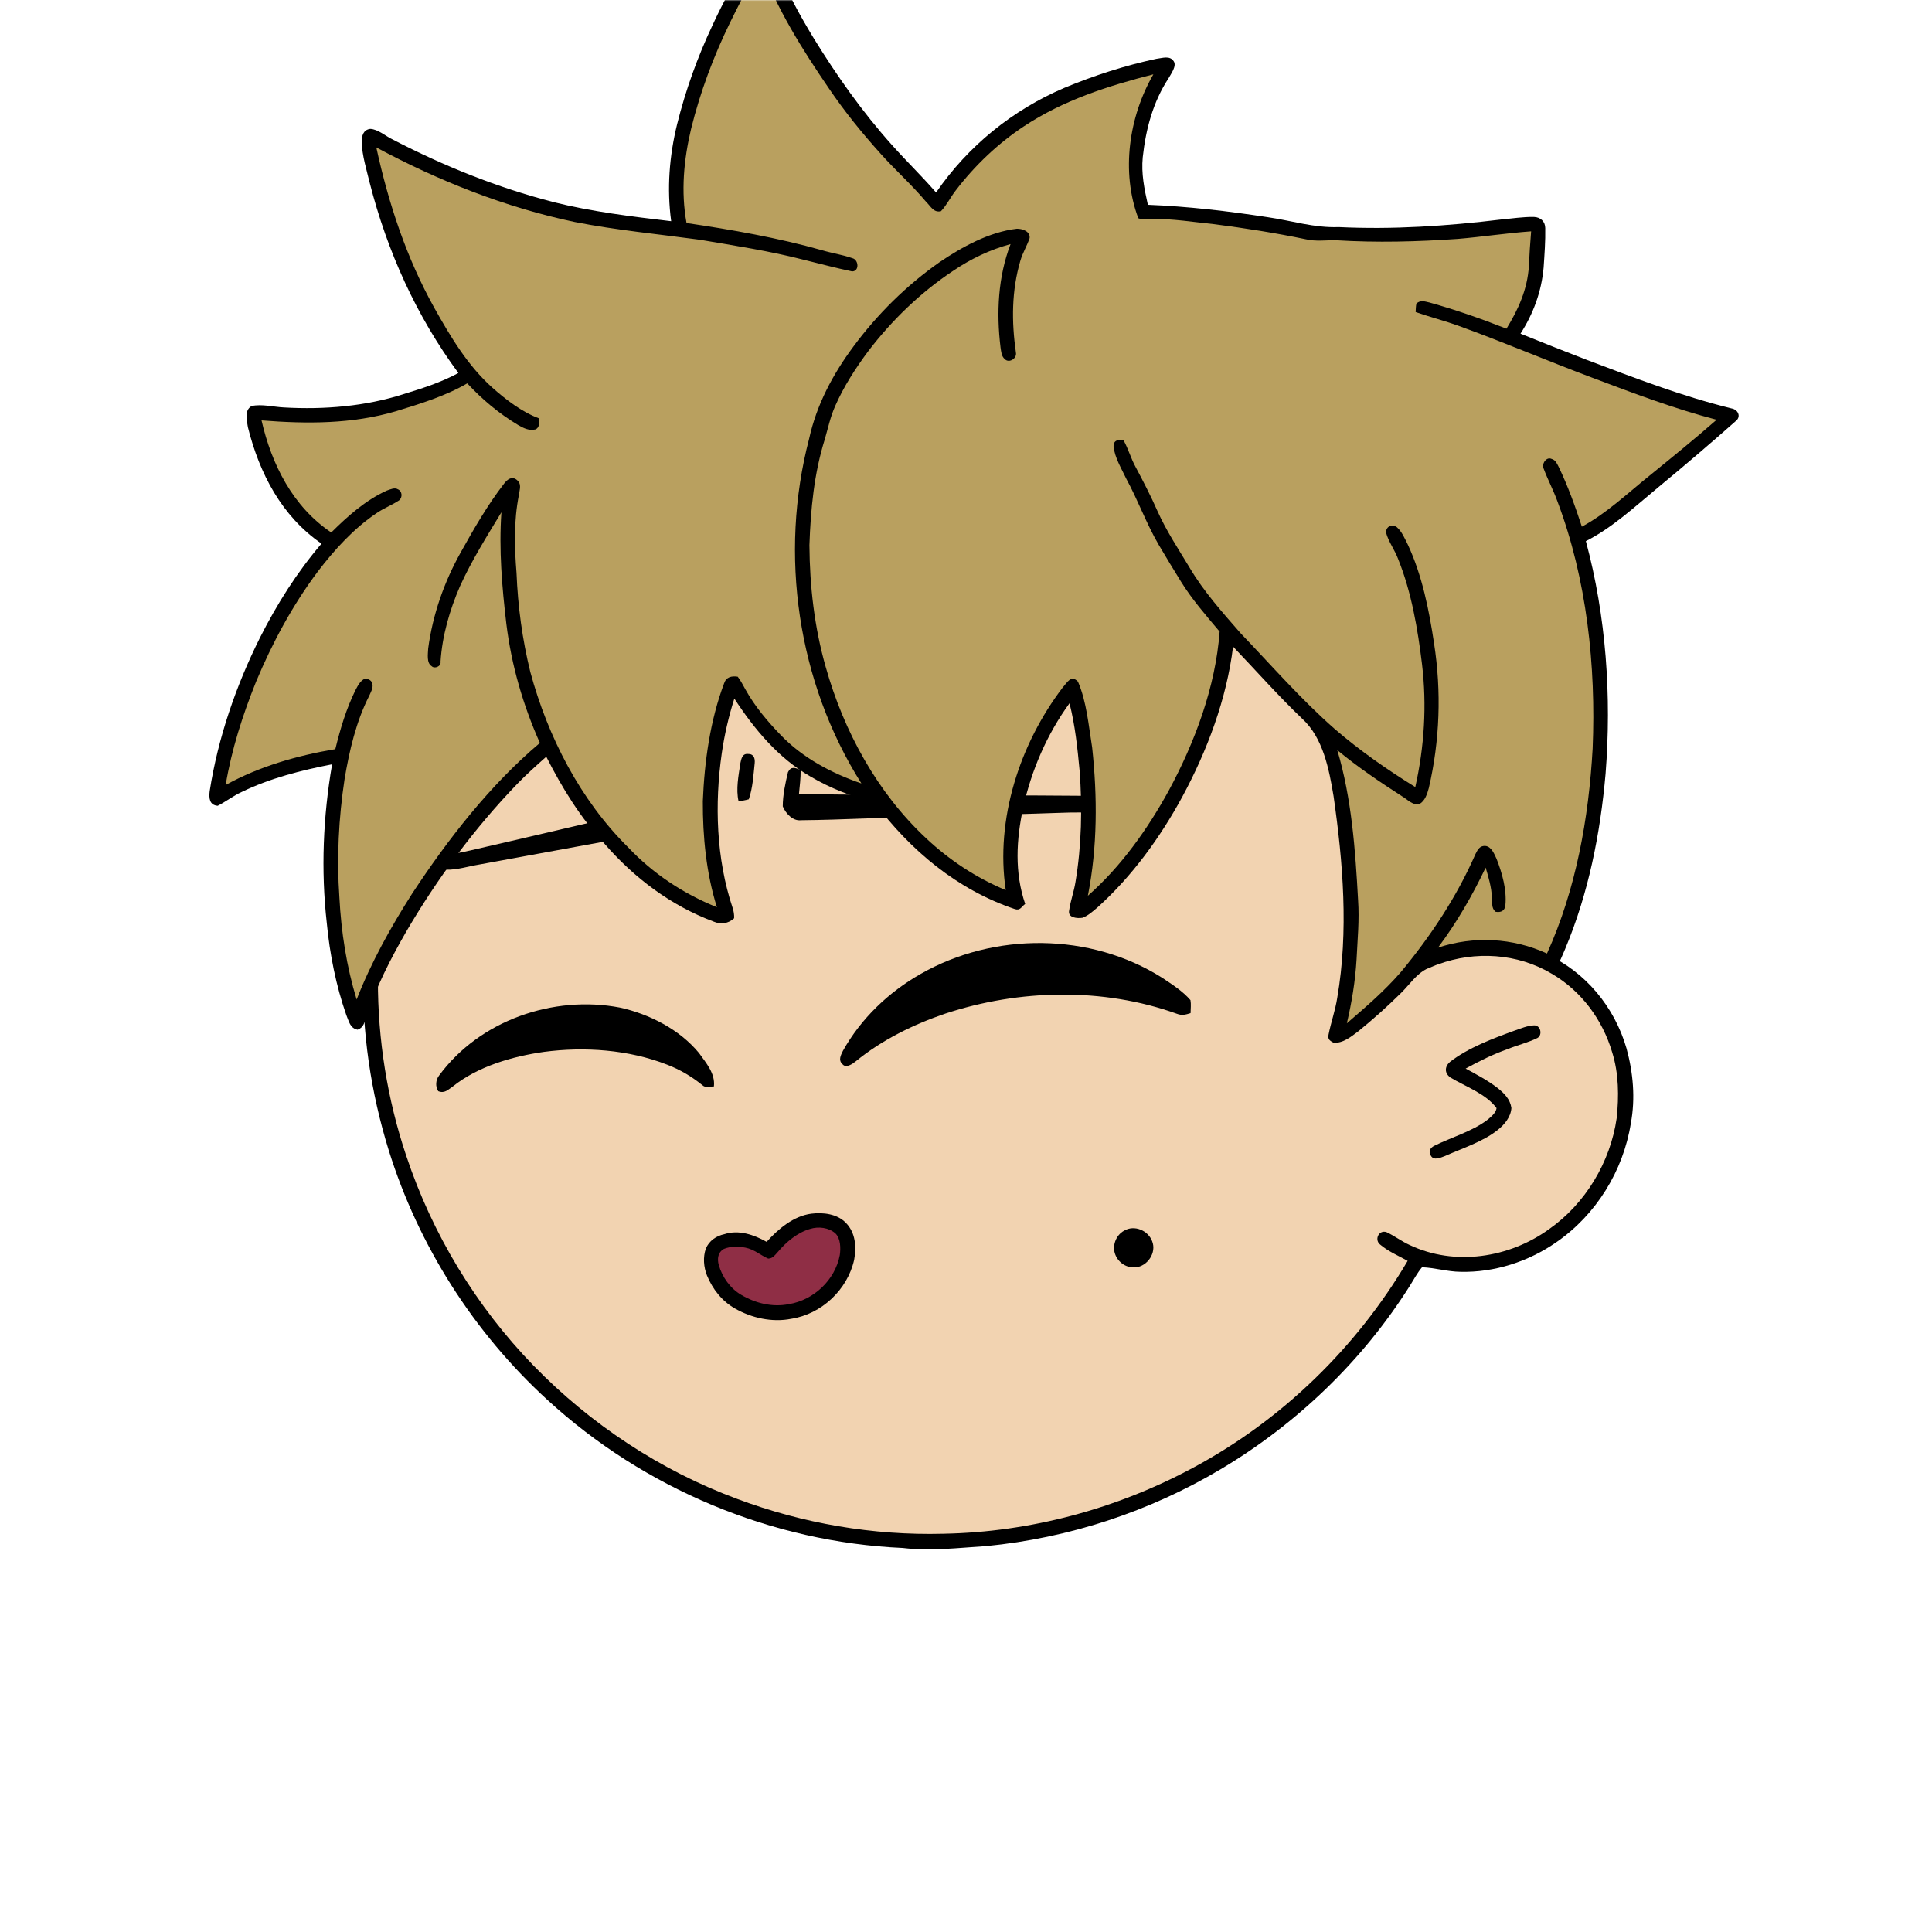 <svg xmlns:dc="http://purl.org/dc/elements/1.1/" xmlns:cc="http://creativecommons.org/ns#" xmlns:rdf="http://www.w3.org/1999/02/22-rdf-syntax-ns#" xmlns:svg="http://www.w3.org/2000/svg" xmlns="http://www.w3.org/2000/svg" viewBox="0 0 762 762" fill="none"><mask id="avatarsRadiusMask"><rect width="762" height="762" rx="0" ry="0" x="0" y="0" fill="#fff"/></mask><g mask="url(#avatarsRadiusMask)"><path d="M396.01 164.85c37.82 4.9 74.21 19.64 104.8 42.39 6.15 4.84 12.48 9.33 18.02 14.92 23.77 21.98 42.73 49.02 55.13 78.95 9.35 22.31 14.72 46.04 16.64 70.14 6.62.81 13.05 2.14 19.12 5 15.54 6.93 27.08 20.94 31.78 37.21 2.63 9.56 3.56 19.75 1.72 29.55-2.96 18.76-13.72 36.13-29.37 46.92-10.94 7.65-24.49 12.03-37.86 11.68-5.13-.05-10.04-1.6-15.13-1.79-1.85 2.17-3.23 4.84-4.76 7.25-18.66 29.62-44.57 54.51-74.64 72.4-28.1 16.73-59.9 27.16-92.46 30.32-11.08.7-21.87 2.05-32.98.74-51.69-2.3-102.07-23.44-140.15-58.43-29.03-26.55-50.84-60.83-62.54-98.39-7.09-22.85-10.62-46.78-10.07-70.71.52-40.34 12.53-80.58 33.94-114.76 19.1-30.81 45.91-56.58 77.2-74.83 29.63-17.28 63.35-27.68 97.59-29.87 14.66-1.47 29.44-.37 44.02 1.31Z" fill="#000"/><path d="M363 169.06c48.47-1.39 97.32 14.7 135.81 44.12 6.55 4.06 11.72 9.49 17.36 14.64 24.33 22.63 43.2 50.95 54.93 82.02 7.43 19.61 11.86 40.2 13.56 61.09-8.89.74-17.34 2.34-25.38 6.38-2.19 1.03-1.89 4.95.68 5.23 2.35.23 4.98-1.51 7.24-2.2 14.62-5.37 31.32-4.35 44.78 3.68 11.69 6.78 20.09 18.16 23.89 31.06 2.6 8.25 2.68 17.41 1.76 25.95-2.5 17.35-12.35 33.73-26.73 43.81-15.71 11.33-37.17 14.64-54.93 6.2-3.17-1.43-5.94-3.58-9.08-5.05-2.95-1.09-4.88 2.79-2.7 4.75 3.17 2.76 7.34 4.52 11 6.56-20.14 34.15-49.45 62.7-84.41 81.47-30.2 16.31-64.44 25.53-98.78 26.15-27.63.72-55.33-4.04-81.21-13.72-30.32-11.24-57.84-29.43-80.37-52.6-22.67-23.37-39.92-51.88-50.2-82.77-14.96-44.64-14.91-94.01.27-138.59 11.05-33.06 30.28-63.21 55.37-87.39 29.67-28.73 67.65-48.54 108.13-56.67 12.8-2.52 25.94-4.24 39.01-4.12Z" fill="rgba(242, 211, 177, 1)"/><path d="M605.03 404.4c2.63-.1 3.44 3.8 1.36 4.98-3.69 1.83-7.82 2.77-11.64 4.35-5.82 2.04-11.28 4.76-16.68 7.72 4.29 2.34 8.86 4.74 12.71 7.76 2.58 2.09 4.85 4.35 5.33 7.8-.26 3.59-2.73 6.55-5.45 8.69-5.86 4.66-13.92 7.18-20.79 10.26-1.75.62-4.43 1.99-5.59-.26-1.02-1.74-.06-3.11 1.57-3.87 6.65-3.3 14.86-5.62 20.79-10.16 1.37-1.14 3.39-2.74 3.61-4.62-4.07-5.63-12.42-8.59-18.23-12.09-2.34-1.72-2.29-4.24-.16-6.13 7.27-5.64 16.98-9.26 25.57-12.38 2.42-.83 5.03-1.95 7.6-2.05Z" fill="#000"/><g transform="translate(-161 -83)"><g fill="#000"><path d="M619.37 468.64c3.87 2.59 8.11 5.27 11.16 8.82.29 1.66.07 3.43.04 5.12-1.93.6-3.41 1.04-5.39.26-29.11-10.45-62.11-9.7-91.33-.07-12.55 4.26-25.01 10.37-35.3 18.8-1.32 1.05-3.89 2.91-5.29 1.13-1.71-1.56-.64-3.53.19-5.23 7.13-12.76 17.99-23.13 30.66-30.34 29.02-16.58 66.88-16.42 95.26 1.51ZM405.49 480.39c11.64 2.56 23.55 8.63 31.21 17.94 2.79 3.9 6.46 8.06 5.87 13.18-1.58-.03-3.27.69-4.53-.5-4.31-3.48-8.75-6.1-13.92-8.1-15.2-5.93-32.51-7.16-48.6-5.04-12.43 1.78-26.06 5.7-35.99 13.69-1.91 1.29-3.18 2.8-5.68 1.81-1.2-1.87-1.02-4.43.33-6.17 16.01-21.77 45.05-31.82 71.31-26.81Z"/></g></g><g transform="translate(-161 -83)"><g fill="#000"><path d="M456.01 380.37c2.26-.07 2.85 1.7 2.65 3.64-.5 4.68-.77 9.78-2.32 14.23-1.33.39-2.66.58-4.03.82-1.12-4.8-.01-10.22.71-15.09.36-1.71.77-3.82 2.99-3.6ZM476.79 386.65c.03 3.21-.36 6.36-.67 9.55 41.69.52 83.32.38 125.01.75 2.13.04 3.96.86 5.89 1.64-.59 1.48-.22 3.83-2.24 4.09-8.05 1.31-16.58.52-24.74.88-17.35.62-34.71.99-52.06 1.53-17.03.2-34.01 1.25-51.05 1.42-3.29.39-6.05-2.72-7.2-5.47.02-4.49 1.02-9.15 2.06-13.5 1.28-2.48 2.83-1.67 5-.89ZM439.84 392.18c-.11 4.87-.05 10.81-2.28 15.24-3.22 1.5-7.12 1.79-10.59 2.47-25.65 4.7-51.32 9.35-76.96 14.09-4.24.69-8.7 2.15-12.99 2.04-2.63-.48-3.33-3.75-.87-5.01 3.2-1.41 6.95-1.74 10.33-2.58 29.1-6.7 58.15-13.59 87.24-20.32.41-1.91.8-3.81 1.27-5.7 1.61-.21 3.23-.24 4.85-.23Z"/></g></g><g transform="translate(-161 -83)"><path d="M480.96 561.69c4.71-.58 10.26.05 13.71 3.66 3.78 3.91 4.15 9.42 3.22 14.53-2.64 11.8-12.86 21.43-24.83 23.27-7.5 1.49-15.57-.3-22.15-4.05-5.15-2.91-8.86-7.64-11.08-13.06-1.31-3.29-1.62-7.23-.43-10.59 1.3-3.11 4.12-5 7.34-5.69 5.66-1.84 11.66.26 16.63 3.04 4.58-5.09 10.57-10.17 17.59-11.11Z" fill="#000"/><path d="M480.51 567.7c3.29-1.03 7.38-.57 10 1.78 2.06 2.03 2.11 5.89 1.71 8.56-1.84 9.78-10.28 17.74-20.07 19.32-6.52 1.31-13.19-.33-18.84-3.68-4.3-2.52-7.44-6.98-8.81-11.72-.7-2.45-.36-5.07 2.04-6.38 2.59-1.08 5.76-1.02 8.48-.49 3.48.7 5.8 2.91 8.97 4.32 1.93-.09 2.62-1.39 3.81-2.64 3.32-3.94 7.69-7.62 12.71-9.07Z" fill="#8F2E45"/></g><g transform="translate(-161 -83)"><path d="M604.38 568.39c4.02-2.41 9.46-.07 11.04 4.17 1.82 4.48-1.82 9.89-6.54 10.29-3.42.34-6.63-1.72-7.93-4.86-1.48-3.48.12-7.82 3.43-9.6Z" fill="#000"/></g><g transform="translate(-161 -83)"><path d="M459.18 60.01c1.27-.39 2.6-.59 3.99-.59 2.03 3.79 3.18 7.7 4.81 11.67 3.8 9.46 8.7 18.33 13.98 27.03 9.17 14.87 19.17 29.04 30.84 42.07 5.67 6.37 11.82 12.28 17.4 18.74 12.58-18.33 30.15-32.56 50.58-41.28 11.65-4.84 23.97-8.84 36.31-11.46 2.31-.25 5.3-1.43 6.84.98 1.26 1.88-1.11 4.99-2.04 6.69-6.15 9.37-8.98 20.1-10.18 31.14-.64 6.45.63 12.52 2.02 18.77 15.81.63 31.61 2.49 47.25 4.89 9.55 1.37 18.29 4.27 28.05 3.9 21.29 1.03 42.84-.42 63.98-2.98 4.32-.39 8.7-1.1 13.04-1.01 2.56.12 4.37 1.76 4.41 4.38.1 5.17-.3 10.41-.64 15.56-.83 9.42-4.03 18.16-9.12 26.09 8.72 3.55 17.5 6.98 26.27 10.39 18.95 7.15 37.27 14.24 56.97 19.1 2.34.39 3.77 2.84 2.02 4.67-10.14 8.97-20.42 17.76-30.87 26.38-8.99 7.42-18.18 16.03-28.61 21.28 8.01 29.69 10.18 61.19 7.77 91.78-2.09 23.67-6.72 47.09-15.94 69.07-1.09 2.5-2.08 5.23-3.69 7.44-.7 1.02-2.28 1.19-3.37.79-3.1-1.04-5.96-2.72-9.11-3.68-12.41-3.86-26.62-3-38.16 3.16-4.56 2.3-6.8 6.12-10.37 9.63-5.34 5.29-11.04 10.4-16.88 15.13-2.83 2.12-6.03 4.8-9.78 4.52-1.47-.82-2.36-1.36-1.95-3.24.96-4.88 2.67-9.57 3.43-14.52 4.5-26.17 2.29-53.36-1.46-79.49-1.76-10.54-4.11-23.06-12.4-30.58-9.52-9.09-18.15-18.91-27.24-28.4-2.52 20.64-10.19 41.03-20.04 59.26-8.7 16.01-19.82 31.37-33.42 43.59-1.77 1.52-3.72 3.27-5.93 4.1-2.04.31-5.9.06-5.26-2.93.53-3.73 1.87-7.3 2.47-11.03 2.44-14.45 2.74-29.42 1.66-44.02-.85-8.99-1.76-17.85-3.99-26.63-8.87 12.19-15.03 26.42-18.27 41.13-2.72 12.67-3.46 25.58.79 38.02-1.49 1.09-1.93 2.73-4.09 2.03-22.8-7.7-41.14-23.1-55.44-42.16-8.82-2.18-17.29-5.49-25.12-10.1-12.71-7.28-22.16-18.66-30.06-30.77-2.24 7.06-3.88 14.16-4.95 21.5-2.88 20.08-2.21 41.62 4.25 60.99.47 1.39.67 2.78.61 4.16-2.24 2.09-5.2 2.54-8.02 1.34-16.95-6.34-31.39-17.23-43.2-30.84-9.41-10.19-16.62-21.89-22.87-34.22-3.88 3.46-7.75 6.9-11.37 10.64-16.88 17.49-31.5 37.27-43.79 58.22-6.18 10.75-12.06 22.11-15.83 33.94-.83 2.1-1.01 3.99-3.42 4.87-3.03-.6-3.4-3.33-4.45-5.76-4.08-11.71-6.53-24.02-7.71-36.36-2.34-20.77-1.46-41.97 2.1-62.55-12.11 2.34-24.5 5.49-35.64 10.9-3.34 1.52-6.23 3.81-9.48 5.46-3.31-.27-3.49-3.1-3.16-5.8 3.27-20.95 10.36-41.54 19.82-60.49 6.63-13.17 14.67-25.9 24.28-37.11-15.77-10.89-24.48-27.71-29.03-45.92-.39-2.76-1.54-6.62 1.47-8.35 4.01-.88 8.67.37 12.75.56 15.81.91 32.24-.42 47.37-5.32 7.37-2.26 14.61-4.58 21.42-8.26-16.57-22.46-28.08-48.02-34.97-75.02-1.26-5.24-3-10.73-3.16-16.12.03-2.43.57-4.77 3.35-5.15 3.11.11 6.14 2.91 8.93 4.21 20.1 10.45 41.34 18.97 63.29 24.65 15.2 3.81 30.95 5.72 46.49 7.55-1.73-12.81-.74-25.71 2.34-38.24 3.34-13.41 8.02-26.45 13.91-38.94 4.14-9.07 9.09-17.68 13.44-26.65 1.1-2.15 2.18-4.57 3.78-6.4Z" fill="#000"/><path d="M460.81 68.77c6.63 17.79 16.53 33.63 27.21 49.23 6.14 9.06 13.01 17.52 20.33 25.65 5.83 6.52 12.34 12.3 17.97 19.01 1.8 1.73 2.88 4.3 5.79 3.65 2.33-2.44 3.82-5.64 5.92-8.3 7.46-9.76 16.56-18.41 26.81-25.2 15.61-10.31 33.07-15.9 51.06-20.5-9.67 16.67-12.82 38.51-5.94 56.76 1.5.67 3.42.3 5.04.29 8.31-.19 17.03 1.28 25.01 2.07 12.07 1.56 24.08 3.45 35.99 5.93 4.04.95 7.92.33 12 .4 16.08.99 31.96.57 48.01-.54 9.65-.81 19.23-2.28 28.88-2.98-.4 4.58-.66 9.16-.89 13.75-.57 9.09-4.13 17.01-8.84 24.65-9.95-3.92-20.03-7.46-30.35-10.33-1.88-.41-3.53-1.07-5.15.39-.27 1.08-.24 2.26-.32 3.38 5.68 1.97 11.5 3.45 17.15 5.51 17.64 6.4 34.92 13.78 52.48 20.37 16.11 6.07 32.41 12.26 49.08 16.6-8.65 7.57-17.55 14.81-26.48 22.05-8.56 6.86-16.99 14.92-26.67 20.11-2.63-8.03-5.46-15.93-9.13-23.56-.75-1.39-1.19-2.71-2.86-3.18-2.07-.95-4.06 2.13-3.03 3.98 1.63 4.35 3.84 8.46 5.41 12.85 11.57 30.67 15.21 64.8 13.86 97.4-1.54 27.51-6.56 55.64-18.01 80.87-13.45-6.22-28.93-7-42.98-2.32 7.34-9.79 13.54-20.52 18.79-31.56 1.15 3.79 2.32 7.83 2.47 11.79.29 2.14-.36 4.09 1.46 5.63 2.16.35 3.62-.36 3.86-2.62.58-6.07-1.27-12.58-3.46-18.2-.86-1.86-1.98-4.76-4.27-5.13-2.35-.26-3.18 1.41-4.08 3.19-7.36 16.85-17.73 32.49-29.48 46.6-6.48 7.47-13.83 13.75-21.24 20.14 1.94-8.24 3.31-16.59 3.82-25.05.38-7.88 1.16-15.65.61-23.55-1.07-19.67-2.53-40.19-8.2-59.14 8.07 6.69 16.73 12.52 25.53 18.2 2.07 1.18 4.37 3.83 6.91 3 2.16-1.11 3.07-4.08 3.66-6.26 4.35-18.69 5.01-38.05 2.07-57.01-1.96-13.12-4.71-26.91-10.35-38.98-1.18-2.31-2.33-5.18-4.33-6.89-1.9-1.37-4.28-.35-4.27 2.11.97 3.67 3.47 6.87 4.78 10.46 5.27 13.1 7.73 27.57 9.42 41.53 1.94 16.19.9 32.52-2.66 48.4-11.12-6.87-21.82-14.32-31.73-22.87-13.22-11.6-24.77-24.86-37.19-37.83-7.13-8.17-14.6-16.5-20.11-25.87-4.44-7.38-9.15-14.44-12.68-22.34-2.61-5.93-5.58-11.66-8.62-17.37-1.85-3.36-2.85-7.11-4.71-10.44-2.01-.44-4.02-.12-3.96 2.34.42 4.41 3.13 8.78 5 12.76 4.66 8.54 7.91 17.69 12.82 26.09 2.83 4.84 5.78 9.62 8.71 14.4 4.47 7.23 9.85 13.33 15.3 19.82-1.6 21.82-9.75 43.62-20.09 62.76-8.33 15.16-18.83 29.95-31.87 41.42 3.79-19.38 3.78-38.92 1.68-58.49-1.38-8.49-2.16-18.04-5.6-25.96-2.71-2.85-4.25.39-6.01 2.31-16.95 22.24-26.64 51.96-22.47 79.93-11.59-4.84-22.2-11.81-31.34-20.4-19.38-18.07-32.55-42.29-39.67-67.64-4.46-15.65-6.3-31.8-6.42-48.04.5-14.2 1.81-28.17 6.08-41.8 1.29-4.43 2.16-8.72 4.05-12.98 3.38-7.73 8.07-15 13.1-21.75 9.31-12.18 20.58-23.1 33.36-31.59 7.03-4.77 14.53-8.37 22.74-10.61-4.96 12.95-5.62 27.07-3.96 40.73.28 1.69.3 3.47 1.71 4.67 1.68 1.69 4.84-.29 4.36-2.6-1.74-12.22-1.74-24.37 1.77-36.29.9-3.1 2.62-5.84 3.64-8.88.29-2.67-2.93-3.74-5.05-3.68-10.89 1.27-21.58 7.14-30.54 13.23-12.97 9.12-24.43 20.43-33.86 33.17-8.13 10.93-14.58 23.02-17.51 36.4-11.93 45.6-4.61 96.07 20.61 135.98-11.63-3.97-23.15-10.07-31.74-19.01-5.26-5.42-10.3-11.4-13.98-18.03-.97-1.68-1.85-3.55-3.06-5.06-2.42-.35-4.51.07-5.36 2.59-5.53 14.66-7.77 30.92-8.4 46.51-.06 14.01 1.35 28.4 5.55 41.82-13.18-5.29-25.22-13.25-34.98-23.59-18.9-18.66-31.75-43.75-38.62-69.23-3.14-12.75-4.91-25.88-5.43-38.99-.84-10.37-1.1-20.51.93-30.78.27-2.31 1.27-4.27-.88-6.01-1.96-1.53-3.7-.1-4.96 1.53-6.5 8.39-11.89 17.77-17.05 27.03-6.57 11.7-11.12 24.68-12.88 37.99-.08 2.08-.72 5.72 1.37 6.97 1.12 1.19 3.83.08 3.5-1.72.64-10.24 3.6-20.41 7.66-29.79 4.54-10.05 10.64-19.77 16.35-29.18-1.03 14.63.23 29.49 1.95 44.03 2.01 16.33 6.55 31.94 13.22 46.95-19.72 16.63-36.28 37.99-50.41 59.47-8.4 13.18-16.18 27.14-21.86 41.72-3.98-13.01-6.09-26.65-6.8-40.22-1.09-15.57-.3-31.34 2.05-46.77 1.85-11.05 4.54-22.68 9.67-32.72.58-1.34 1.59-3 1.33-4.49-.09-1.58-1.6-2.35-3.04-2.35-1.86.94-2.72 2.73-3.65 4.48-3.7 7.48-5.98 15.25-7.97 23.32-14.9 2.49-29.97 6.79-43.24 14.14 2.3-13.95 6.71-27.63 11.98-40.73 6.39-15.29 14.4-30.21 24.37-43.48 6.51-8.55 14.13-16.93 23.09-22.97 2.84-1.97 6.11-3.18 8.98-5.1 1.39-1.12 1.25-3.65-.53-4.36-1.2-.81-3.15.1-4.4.54-8.32 3.78-15.43 10.11-21.85 16.5-15.14-10.16-23.54-26.84-27.5-44.2 17.85 1.41 35.72 1.48 53.04-3.62 9.46-2.9 19.55-5.99 28.1-10.99 5.91 6.39 12.61 11.97 20.08 16.45 2.17 1.23 4.21 2.31 6.81 1.72 1.82-.83 1.35-2.69 1.4-4.36-6.86-2.58-12.98-7.33-18.44-12.15-9.73-8.73-16.41-20-22.75-31.26-11.1-19.9-18.12-41.26-22.97-63.45 24.57 13.2 51.02 23.7 78.37 29.43 16.34 3.2 32.79 4.75 49.24 6.98 13.73 2.33 27.67 4.45 41.16 7.94 6.29 1.55 12.59 3.23 18.93 4.55 2.95-.12 2.51-4.67.06-5.22-3.86-1.38-8.01-1.95-11.94-3.13-17.41-4.92-35.57-8.09-53.47-10.74-2.26-12.43-1.09-24.96 1.81-37.17 3.58-14.48 8.81-28.49 15.35-41.88 3.32-6.93 7.04-13.61 10.48-20.47.47-.89.93-1.78 1.4-2.67Z" fill="rgba(185, 160, 95, 1)"/></g></g></svg>